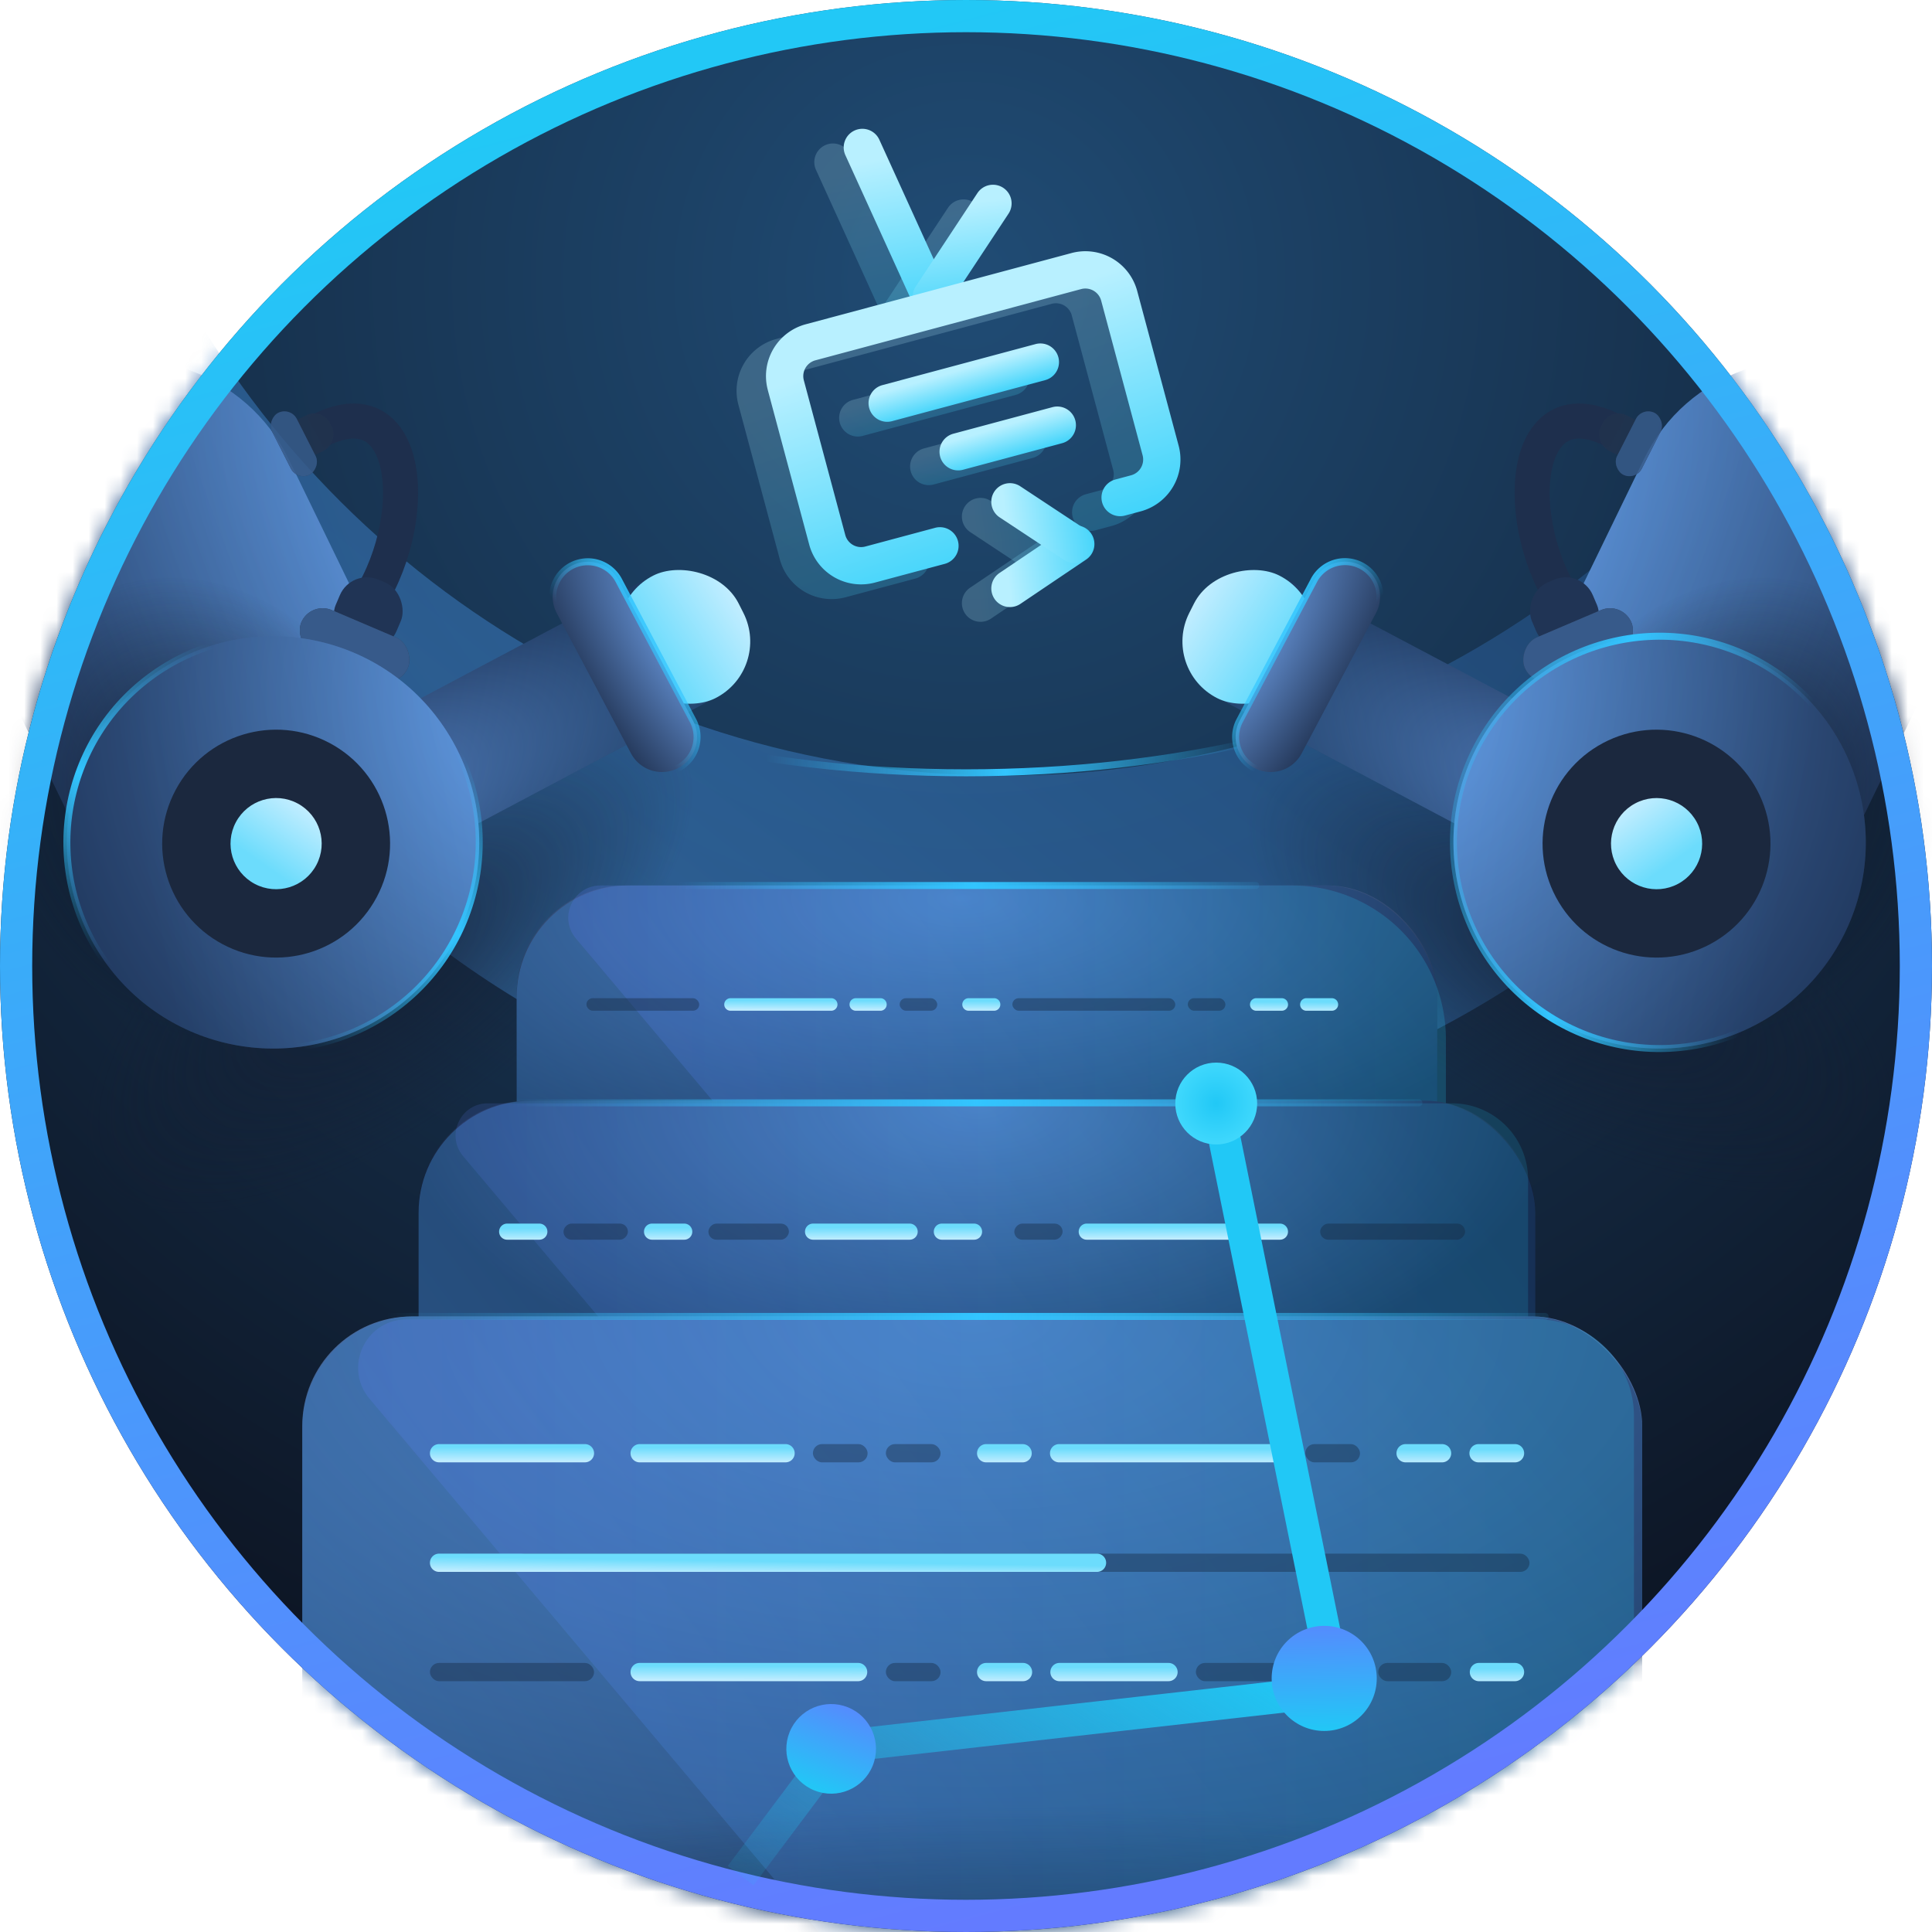 <svg width="120" height="120" fill="none" xmlns="http://www.w3.org/2000/svg"><circle cx="60" cy="60" r="60" fill="url(#89s6mex1ua)"/><mask id="a" style="mask-type:alpha" maskUnits="userSpaceOnUse" x="0" y="0" width="120" height="120"><circle cx="60" cy="60" r="60" fill="url(#kdodv9uxcb)"/></mask><g mask="url(#a)"><path opacity=".5" fill-rule="evenodd" clip-rule="evenodd" d="M120.679 12.16c0-2.392-3.355-2.627-4.254-.41-8.663 21.363-29.615 36.43-54.086 36.43-24.47 0-45.422-15.066-54.085-36.429C7.355 9.533 4 9.768 4 12.16 4 44.38 30.12 70.5 62.34 70.5s58.339-26.12 58.339-58.34z" fill="url(#axmlgdfkkd)"/><ellipse opacity=".8" cx="24.082" cy="59.717" rx="22.671" ry="10" transform="rotate(-37.417 24.082 59.717)" fill="url(#tedlvyk9le)"/><ellipse opacity=".8" cx="97.633" cy="59.995" rx="22.671" ry="10" transform="rotate(30 97.633 59.995)" fill="url(#x00f1jgjaf)"/><g filter="url(#2m7ocgvnlg)"><path d="M107 22c0 14.36-21.043 26-47 26S13 36.36 13 22" stroke="url(#nnbo9mmzch)" stroke-width=".434" stroke-linecap="round"/></g><path d="M43.754 43.7a4.268 4.268 0 00-3.995-7.544L22.286 45.41a4.268 4.268 0 103.995 7.543l17.473-9.255z" fill="url(#av4qx7b3ai)"/><path opacity=".3" d="M43.754 43.7a4.268 4.268 0 00-3.995-7.544L22.286 45.41a4.268 4.268 0 103.995 7.543l17.473-9.255z" fill="url(#hy85j0zufj)"/><g filter="url(#dce7ho7nhk)"><rect width="8.536" height="7.889" rx="3.944" transform="scale(1 -1) rotate(-63.21 -11.961 -48.878)" fill="url(#v371bywevl)"/></g><path d="M42.137 47.699a2.178 2.178 0 01-2.944-.905l-4.586-8.66a2.178 2.178 0 113.848-2.039l4.587 8.66a2.178 2.178 0 01-.905 2.944z" fill="url(#q7reez5kzm)"/><g filter="url(#sejstrgbyn)"><path d="M42.137 47.699a2.178 2.178 0 01-2.944-.905l-4.586-8.66a2.178 2.178 0 113.848-2.039l4.587 8.66a2.178 2.178 0 01-.905 2.944z" stroke="url(#1bnxrozk5o)" stroke-width=".434" stroke-linecap="round"/></g><path d="M-3.732-2.666A4.268 4.268 0 00-11.474.93L7.859 42.564a4.268 4.268 0 007.742-3.595L-3.732-2.666z" fill="url(#ldopxwzfpp)"/><path d="M6.451 55.125C9.1 60.577 15.667 62.85 21.12 60.2c5.452-2.648 7.725-9.215 5.077-14.667l-8.259-17.002c-2.648-5.452-9.215-7.725-14.667-5.077-5.453 2.648-7.726 9.215-5.077 14.668L6.45 55.124z" fill="url(#ez8x13iikq)"/><path opacity=".3" d="M6.451 55.125C9.1 60.577 15.667 62.85 21.12 60.2c5.452-2.648 7.725-9.215 5.077-14.667l-8.259-17.002c-2.648-5.452-9.215-7.725-14.667-5.077-5.453 2.648-7.726 9.215-5.077 14.668L6.45 55.124z" fill="url(#evkez3jvyr)"/><ellipse opacity=".814" cx="12.309" cy="50.218" rx="12.521" ry="14.771" transform="rotate(153.092 12.31 50.218)" fill="url(#6gk8s27dhs)"/><path d="M19.602 26.876c6.056-3.344 6.684 5.67 2.987 10.917" stroke="#1E2F4D" stroke-width="2.178"/><g opacity=".85"><rect x="19.997" y="25.297" width="2.46" height="2.583" rx="1.095" transform="rotate(63.081 19.997 25.297)" fill="#21324E"/><rect x="18.044" y="25.255" width="4.305" height="1.722" rx=".861" transform="rotate(63.081 18.044 25.255)" fill="url(#96vvvajhrt)"/><rect x="18.044" y="25.255" width="4.305" height="1.722" rx=".861" transform="rotate(63.081 18.044 25.255)" fill="#375A8A"/></g><rect x="23.916" y="40.87" width="4.112" height="4.317" rx="1.829" transform="rotate(-156.904 23.916 40.87)" fill="#203455"/><rect x="24.771" y="42.798" width="7.196" height="2.878" rx="1.438" transform="rotate(-156.904 24.771 42.798)" fill="url(#barc7wdo2u)"/><rect x="24.771" y="42.798" width="7.196" height="2.878" rx="1.438" transform="rotate(-156.904 24.771 42.798)" fill="#375A8A"/><path d="M27.945 45.744c-3.632-6.067-11.495-8.04-17.563-4.408-6.067 3.632-8.041 11.495-4.409 17.563 3.632 6.067 11.496 8.041 17.563 4.409 6.068-3.633 8.042-11.496 4.41-17.564z" fill="url(#r95gqns3dv)"/><path opacity=".3" d="M27.945 45.744c-3.632-6.067-11.495-8.04-17.563-4.408-6.067 3.632-8.041 11.495-4.409 17.563 3.632 6.067 11.496 8.041 17.563 4.409 6.068-3.633 8.042-11.496 4.41-17.564z" fill="url(#exh2frfaaw)"/><g filter="url(#j5gynba68x)"><path d="M27.945 45.744c-3.632-6.067-11.495-8.04-17.563-4.408-6.067 3.632-8.041 11.495-4.409 17.563 3.632 6.067 11.496 8.041 17.563 4.409 6.068-3.633 8.042-11.496 4.41-17.564z" stroke="url(#42gywf45uy)" stroke-width=".434" stroke-linecap="round"/></g><circle cx="17.151" cy="52.399" transform="rotate(-151.908 17.151 52.399)" fill="#1B283E" r="7.077"/><g filter="url(#m91e3xvlsz)"><circle cx="17.149" cy="52.401" transform="rotate(-151.908 17.149 52.4)" fill="url(#pc84o3dvtA)" r="2.831"/></g><path d="M76.287 43.7a4.268 4.268 0 113.996-7.544l17.473 9.255a4.268 4.268 0 01-3.995 7.543l-17.474-9.255z" fill="url(#lx57nk1hnB)"/><path opacity=".3" d="M76.287 43.7a4.268 4.268 0 113.996-7.544l17.473 9.255a4.268 4.268 0 01-3.995 7.543l-17.474-9.255z" fill="url(#h7ks4cbg0C)"/><g filter="url(#77v60n5ukD)"><rect x="82.981" y="37.525" width="8.536" height="7.889" rx="3.944" transform="rotate(116.79 82.98 37.525)" fill="url(#2xioihabjE)"/></g><path d="M77.905 47.699a2.178 2.178 0 002.944-.905l4.586-8.66a2.178 2.178 0 10-3.848-2.038L77 44.755a2.178 2.178 0 00.905 2.943z" fill="url(#76daojp66F)"/><g filter="url(#gwlo32zekG)"><path d="M77.905 47.699a2.178 2.178 0 002.944-.905l4.586-8.66a2.178 2.178 0 10-3.848-2.038L77 44.755a2.178 2.178 0 00.905 2.943z" stroke="url(#5d4pl8r5pH)" stroke-width=".434" stroke-linecap="round"/></g><path d="M123.774-2.666A4.269 4.269 0 01131.516.93l-19.333 41.634a4.269 4.269 0 01-7.742-3.595l19.333-41.635z" fill="url(#yunhaka1yI)"/><path d="M113.59 55.125c-2.648 5.452-9.215 7.725-14.667 5.076-5.452-2.648-7.725-9.215-5.077-14.667l8.259-17.002c2.648-5.452 9.215-7.725 14.667-5.077 5.453 2.649 7.726 9.215 5.077 14.668l-8.259 17.002z" fill="url(#4qzapq91eJ)"/><path opacity=".3" d="M113.59 55.125c-2.648 5.452-9.215 7.725-14.667 5.076-5.452-2.648-7.725-9.215-5.077-14.667l8.259-17.002c2.648-5.452 9.215-7.725 14.667-5.077 5.453 2.649 7.726 9.215 5.077 14.668l-8.259 17.002z" fill="url(#zc9f4wus1K)"/><ellipse opacity=".814" cx="12.521" cy="14.771" rx="12.521" ry="14.771" transform="scale(1 -1) rotate(-26.908 -75.703 -216.72)" fill="url(#myrdled9jL)"/><path d="M100.44 26.876c-6.056-3.344-6.684 5.67-2.987 10.917" stroke="#1E2F4D" stroke-width="2.178"/><g opacity=".85"><rect width="2.46" height="2.583" rx="1.095" transform="scale(-1 1) rotate(63.082 -70.63 -68.85)" fill="#21324E"/><rect width="4.305" height="1.722" rx=".861" transform="scale(-1 1) rotate(63.082 -71.573 -70.463)" fill="url(#e830kpfaxM)"/><rect width="4.305" height="1.722" rx=".861" transform="scale(-1 1) rotate(63.082 -71.573 -70.463)" fill="#375A8A"/></g><rect width="4.112" height="4.317" rx="1.829" transform="matrix(.92 -.392 -.392 -.92 96.126 40.87)" fill="#203455"/><rect width="7.196" height="2.878" rx="1.438" transform="matrix(.92 -.392 -.392 -.92 95.27 42.798)" fill="url(#wn5uek0qN)"/><rect width="7.196" height="2.878" rx="1.438" transform="matrix(.92 -.392 -.392 -.92 95.27 42.798)" fill="#375A8A"/><path d="M92.097 45.745c3.632-6.068 11.495-8.042 17.563-4.41 6.067 3.633 8.041 11.496 4.409 17.564-3.633 6.067-11.496 8.041-17.563 4.409-6.068-3.633-8.042-11.496-4.41-17.563z" fill="url(#dhnfurtwiO)"/><path opacity=".3" d="M92.097 45.745c3.632-6.068 11.495-8.042 17.563-4.41 6.067 3.633 8.041 11.496 4.409 17.564-3.633 6.067-11.496 8.041-17.563 4.409-6.068-3.633-8.042-11.496-4.41-17.563z" fill="url(#a8djny9mbP)"/><g filter="url(#8fmw2gc67Q)"><path d="M92.097 45.744c3.632-6.067 11.495-8.04 17.563-4.408 6.067 3.632 8.041 11.495 4.409 17.563-3.633 6.067-11.496 8.041-17.563 4.409-6.068-3.633-8.042-11.496-4.41-17.564z" stroke="url(#8nz8ou2w6R)" stroke-width=".434" stroke-linecap="round"/></g><circle cx="7.077" cy="7.077" transform="scale(1 -1) rotate(28.092 173.85 168.826)" fill="#1B283E" r="7.077"/><g filter="url(#c8zza98tvS)"><circle cx="2.831" cy="2.831" transform="scale(1 -1) rotate(28.092 163.245 175.195)" fill="url(#13k0i768cT)" r="2.831"/></g><rect x="32.091" y="55" width="57.175" height="57.175" rx="6.796" fill="url(#yadi1qu0tU)"/><rect opacity=".5" x="32.091" y="55" width="57.175" height="57.175" rx="6.937" fill="url(#gq13i9hrzV)"/><path opacity=".2" d="M35.77 58.289C34.675 56.988 35.6 55 37.3 55h42.973a9.533 9.533 0 019.534 9.533v43.383a3.89 3.89 0 01-3.891 3.891h-5.058L35.77 58.289z" fill="url(#xk653ncqfW)"/><rect opacity=".4" x="55.879" y="62" width="2.335" height=".778" rx=".389" fill="#15263D"/><rect opacity=".4" x="73.777" y="62" width="2.335" height=".778" rx=".389" fill="#15263D"/><rect opacity=".4" x="36.425" y="62" width="7.004" height=".778" rx=".389" fill="#15263D"/><path fill-rule="evenodd" clip-rule="evenodd" d="M44.984 62.39a.39.39 0 01.39-.39h6.225a.39.39 0 110 .778h-6.225a.39.39 0 01-.39-.389zm14.786 0a.39.39 0 01.389-.39h1.556a.39.39 0 110 .778H60.16a.39.39 0 01-.39-.389zm23.345 0a.39.39 0 00-.39-.39H81.17a.39.39 0 100 .778h1.556a.39.39 0 00.389-.389zm-30.349 0a.39.39 0 01.39-.39h1.556a.39.39 0 010 .778h-1.557a.39.39 0 01-.389-.389zm27.236 0a.39.39 0 00-.389-.39h-1.556a.39.39 0 100 .778h1.556a.39.39 0 00.39-.389z" fill="url(#qag6vnzn4X)"/><rect opacity=".4" x="62.882" y="62" width="10.116" height=".778" rx=".389" fill="#15263D"/><path fill="#6C9CE1" fill-opacity=".3" d="M56.993 69.785h2.335v.778h-2.335zm13.229 0h3.891v.778h-3.891zm-32.683 0h7.004v.778h-7.004zm40.465 0h3.113v.778h-3.113z"/><path fill="#AECFFF" d="M74.891 69.785h2.335v.778h-2.335zm-14.007 0h2.335v.778h-2.335zm21.01 0h2.335v.778h-2.335zm-35.795 0h10.116v.778H46.099zm17.897 0h5.447v.778h-5.447z"/><rect x="26" y="68.375" width="69.358" height="69.358" rx="6.796" fill="url(#qgk2ynddyY)"/><rect opacity=".5" x="26" y="68.375" width="69.358" height="69.358" rx="6.937" fill="url(#gk8n13zx1Z)"/><path opacity=".15" d="M28.77 71.818c-1.095-1.3-.17-3.288 1.53-3.288h59.89a4.72 4.72 0 014.72 4.72v59.471a4.72 4.72 0 01-4.72 4.719h-6.135L28.77 71.818z" fill="url(#ne8azzr7daa)"/><path fill="#6C9CE1" fill-opacity=".3" d="M42.992 84.535h8.496v.944h-8.496zm13.215 0h2.832v.944h-2.832zm21.712 0h2.832v.944h-2.832z"/><g filter="url(#dv0cye6xcab)" fill="#AECFFF"><path d="M32.608 84.535h8.496v.944h-8.496zm28.32 0h2.832v.944h-2.832zm25.487 0h2.832v.944h-2.832zm-33.983 0h2.832v.944h-2.832zm30.207 0h2.832v.944h-2.832zm-17.936 0h12.272v.944H64.703z"/></g><path fill="#6C9CE1" fill-opacity=".3" d="M56.207 88.311h2.832v.944h-2.832zm16.048 0h4.72v.944h-4.72zm-39.647 0h8.496v.944h-8.496zm49.087 0h3.776v.944h-3.776z"/><path fill="#AECFFF" d="M77.919 88.311h2.832v.944h-2.832zm-16.991 0h2.832v.944h-2.832zm25.487 0h2.832v.944h-2.832zm-43.423 0h12.272v.944H42.992zm21.711 0h6.608v.944h-6.608z"/><rect opacity=".4" width="3" height="1" rx=".5" transform="matrix(-1 0 0 1 66 76)" fill="#15263D"/><rect opacity=".4" width="5" height="1" rx=".5" transform="matrix(-1 0 0 1 49 76)" fill="#15263D"/><rect opacity=".4" width="9" height="1" rx=".5" transform="matrix(-1 0 0 1 91 76)" fill="#15263D"/><rect opacity=".4" width="4" height="1" rx=".5" transform="matrix(-1 0 0 1 39 76)" fill="#15263D"/><g filter="url(#p5quuhoy0ac)"><path fill-rule="evenodd" clip-rule="evenodd" d="M80 76.5a.5.5 0 00-.5-.5h-12a.5.5 0 000 1h12a.5.5 0 00.5-.5zm-19 0a.5.5 0 00-.5-.5h-2a.5.5 0 000 1h2a.5.5 0 00.5-.5zm-18 0a.5.5 0 00-.5-.5h-2a.5.5 0 100 1h2a.5.5 0 00.5-.5zm-12 0a.5.5 0 01.5-.5h2a.5.5 0 010 1h-2a.5.5 0 01-.5-.5zm19 0a.5.5 0 01.5-.5h6a.5.5 0 110 1h-6a.5.5 0 01-.5-.5z" fill="url(#s0qkx3vfrad)"/></g><rect x="18.775" y="81.767" width="83.225" height="83.225" rx="6.796" fill="url(#bsk2f1bbxae)"/><rect opacity=".5" x="18.775" y="81.767" width="83.225" height="83.225" rx="6.937" fill="url(#uwyz4gregaf)"/><ellipse opacity=".6" cx="63" cy="122.067" rx="52" ry="9.967" fill="url(#ej019sxzqag)"/><path opacity=".2" d="M22.956 86.885c-1.644-1.951-.257-4.933 2.294-4.933h70.238a6 6 0 016 6v76.688H88.462L22.956 86.885z" fill="url(#98n717ajaah)"/><g filter="url(#mtyqsk8baai)"><path d="M24 81.767h71.97" stroke="url(#0qrp3y7v5aj)" stroke-width=".434" stroke-linecap="round"/></g><g filter="url(#1ef31a1bpak)"><path d="M31.8 68.5h56.333" stroke="url(#utaouxowdal)" stroke-width=".434" stroke-linecap="round"/></g><g filter="url(#km6jinwweam)"><path d="M42 55h36" stroke="url(#jfds26dunan)" stroke-width=".434" stroke-linecap="round"/></g><rect opacity=".4" x="55.022" y="89.696" width="3.398" height="1.133" rx=".566" fill="#15263D"/><rect opacity=".4" x="81.075" y="89.696" width="3.398" height="1.133" rx=".566" fill="#15263D"/><rect opacity=".4" x="50.491" y="89.696" width="3.398" height="1.133" rx=".566" fill="#15263D"/><path fill-rule="evenodd" clip-rule="evenodd" d="M27.27 89.696a.566.566 0 100 1.132h9.063a.566.566 0 000-1.132H27.27zm22.089.566a.566.566 0 00-.567-.566h-9.061a.566.566 0 000 1.133h9.061a.566.566 0 00.567-.567zm11.327 0c0-.313.253-.566.566-.566h2.265a.566.566 0 110 1.133h-2.265a.566.566 0 01-.566-.567zm33.981 0a.566.566 0 00-.566-.566h-2.266a.566.566 0 000 1.133h2.266a.566.566 0 00.566-.567zm-7.929 0c0-.313.254-.566.567-.566h2.265a.566.566 0 010 1.133h-2.265a.566.566 0 01-.567-.567zm-6.796 0a.566.566 0 00-.567-.566H65.783a.566.566 0 000 1.133h13.592a.566.566 0 00.567-.567z" fill="url(#f6be20yzpao)"/><rect opacity=".4" x="32" y="96.5" width="63" height="1.133" rx=".566" fill="#15263D"/><g filter="url(#ad8hatmqiap)"><path d="M26.704 97.066c0-.312.254-.566.567-.566h40.867a.566.566 0 010 1.133H27.271a.566.566 0 01-.567-.567z" fill="url(#nj4rzch6baq)"/></g><rect opacity=".4" x="55.022" y="103.288" width="3.398" height="1.133" rx=".566" fill="#15263D"/><rect opacity=".4" x="74.278" y="103.288" width="5.664" height="1.133" rx=".566" fill="#15263D"/><rect opacity=".4" x="26.704" y="103.288" width="10.194" height="1.133" rx=".566" fill="#15263D"/><rect opacity=".4" x="85.606" y="103.288" width="4.531" height="1.133" rx=".566" fill="#15263D"/><g filter="url(#yz7imztn3ar)"><path fill-rule="evenodd" clip-rule="evenodd" d="M94.667 103.855a.567.567 0 00-.566-.567h-2.266a.567.567 0 000 1.133h2.266a.567.567 0 00.566-.566zm-13.593 0c0-.313.254-.567.567-.567h2.265a.567.567 0 010 1.133H81.64a.567.567 0 01-.567-.566zm-20.389 0c0-.313.254-.567.567-.567h2.265a.567.567 0 110 1.133h-2.265a.567.567 0 01-.567-.566zm-21.521 0c0-.313.253-.567.566-.567h13.593a.567.567 0 010 1.133H39.73a.567.567 0 01-.566-.566zm33.981 0a.567.567 0 00-.566-.567h-6.796a.567.567 0 000 1.133h6.796a.567.567 0 00.566-.566z" fill="url(#axrdzh8dwas)"/></g><g opacity=".2" filter="url(#4va6j8rg6at)"><path fill-rule="evenodd" clip-rule="evenodd" d="M51.256 9.016a1.159 1.159 0 011.535.574l4.268 9.375a1.159 1.159 0 11-2.11.96l-4.267-9.375a1.159 1.159 0 01.574-1.534z" fill="url(#k6qp9vyvlau)"/></g><g opacity=".2" filter="url(#p985v6vo2av)"><path fill-rule="evenodd" clip-rule="evenodd" d="M60.486 12.578c.534.353.681 1.071.329 1.605l-3.844 5.821a1.159 1.159 0 11-1.934-1.277l3.844-5.82a1.159 1.159 0 011.605-.33z" fill="url(#2tvhy0gstaw)"/></g><g opacity=".2" filter="url(#skv75vtooax)"><path fill-rule="evenodd" clip-rule="evenodd" d="M52.16 26.255a1.159 1.159 0 01.82-1.419l9.513-2.549a1.159 1.159 0 01.6 2.239l-9.514 2.549a1.159 1.159 0 01-1.419-.82z" fill="url(#xnnry46g3ay)"/></g><g opacity=".2" filter="url(#72553sfenaz)"><path fill-rule="evenodd" clip-rule="evenodd" d="M56.568 29.273a1.159 1.159 0 01.819-1.419l6.156-1.65a1.159 1.159 0 01.6 2.239l-6.156 1.65a1.159 1.159 0 01-1.42-.82z" fill="url(#4p2lxnnw1aA)"/></g><g opacity=".2" filter="url(#fr5j3oe3daB)"><path fill-rule="evenodd" clip-rule="evenodd" d="M45.863 25.137a3.333 3.333 0 012.357-4.083l16.505-4.422a3.334 3.334 0 014.083 2.357l2.573 9.603a3.334 3.334 0 01-2.358 4.083l-.977.262a1.159 1.159 0 01-.6-2.239l.978-.262c.542-.145.863-.702.718-1.244l-2.573-9.603a1.016 1.016 0 00-1.244-.718L48.82 23.293a1.016 1.016 0 00-.719 1.244l2.573 9.603c.145.542.703.864 1.245.718l4.335-1.161a1.159 1.159 0 01.6 2.239l-4.335 1.161a3.334 3.334 0 01-4.083-2.357l-2.573-9.603z" fill="url(#fbn8syc38aC)"/></g><g opacity=".2" filter="url(#1od01scygaD)"><path fill-rule="evenodd" clip-rule="evenodd" d="M59.943 38.111a1.159 1.159 0 01.313-1.609l4.055-2.735a1.159 1.159 0 011.296 1.922l-4.056 2.735c-.53.358-1.25.218-1.608-.313z" fill="url(#5g3langynaE)"/></g><g opacity=".2" filter="url(#svltea2u5aF)"><path fill-rule="evenodd" clip-rule="evenodd" d="M59.937 31.445a1.159 1.159 0 011.605-.328l4.002 2.643a1.159 1.159 0 11-1.277 1.934l-4.002-2.643a1.159 1.159 0 01-.328-1.606z" fill="url(#ky2tygw8oaG)"/></g><g filter="url(#4sewpw3wyaH)"><path fill-rule="evenodd" clip-rule="evenodd" d="M53.083 8.104a1.159 1.159 0 011.535.575l4.267 9.375a1.159 1.159 0 01-2.11.96l-4.267-9.375a1.159 1.159 0 01.575-1.535z" fill="url(#u722noziaaI)"/></g><g filter="url(#38uhkqtw8aJ)"><path fill-rule="evenodd" clip-rule="evenodd" d="M62.313 11.667c.534.352.68 1.071.328 1.605l-3.843 5.821a1.159 1.159 0 01-1.934-1.277l3.843-5.82a1.159 1.159 0 011.606-.33z" fill="url(#nrhqdokshaK)"/></g><g filter="url(#jd1lqd0ibaL)"><path fill-rule="evenodd" clip-rule="evenodd" d="M53.986 25.34a1.159 1.159 0 01.82-1.419l9.513-2.549a1.159 1.159 0 01.6 2.239l-9.513 2.549a1.159 1.159 0 01-1.42-.82z" fill="url(#vx1w5ls2taM)"/></g><g filter="url(#z43fh8igkaN)"><path fill-rule="evenodd" clip-rule="evenodd" d="M58.394 28.358a1.159 1.159 0 01.82-1.419l6.155-1.65a1.159 1.159 0 11.6 2.24l-6.156 1.649a1.159 1.159 0 01-1.42-.82z" fill="url(#imc7z892eaO)"/></g><g filter="url(#sa14trjbfaP)"><path fill-rule="evenodd" clip-rule="evenodd" d="M47.69 24.223a3.333 3.333 0 012.356-4.082l16.505-4.423a3.333 3.333 0 014.083 2.357l2.573 9.603a3.334 3.334 0 01-2.357 4.083l-.977.262a1.159 1.159 0 01-.6-2.239l.977-.262c.542-.145.864-.702.719-1.244l-2.573-9.603a1.016 1.016 0 00-1.245-.719L50.646 22.38a1.016 1.016 0 00-.718 1.244l2.573 9.603c.145.542.702.864 1.245.719l4.334-1.162a1.159 1.159 0 11.6 2.239l-4.335 1.161a3.334 3.334 0 01-4.083-2.357l-2.573-9.603z" fill="url(#urr5r5zobaQ)"/></g><g filter="url(#l145lo8y1aR)"><path fill-rule="evenodd" clip-rule="evenodd" d="M61.77 37.196a1.159 1.159 0 01.312-1.608l4.056-2.735a1.159 1.159 0 111.295 1.921l-4.055 2.735a1.16 1.16 0 01-1.609-.313z" fill="url(#zv8jz5i4zaS)"/></g><g filter="url(#afant19lwaT)"><path fill-rule="evenodd" clip-rule="evenodd" d="M61.763 30.53a1.159 1.159 0 011.605-.328l4.003 2.643a1.159 1.159 0 01-1.277 1.934l-4.002-2.643a1.159 1.159 0 01-.329-1.606z" fill="url(#657191zq3aU)"/></g></g><circle cx="60" cy="60" r="59" stroke="url(#ouwtvqqnraV)" stroke-width="2"/><path d="M46 116.5l6-8 31-3.5-7.5-37" stroke="url(#hi1mqhchbaW)" stroke-width="2" stroke-linejoin="round"/><circle cx="82.249" cy="104.249" r="3.264" transform="rotate(180 82.249 104.249)" fill="url(#rnc74dcu1aX)"/><g filter="url(#9ci7oc45aaY)"><circle cx="75.542" cy="68.542" r="2.542" transform="rotate(180 75.542 68.542)" fill="url(#atykdi6b6aZ)"/></g><circle cx="51.625" cy="108.625" r="2.784" transform="rotate(-158 51.625 108.625)" fill="url(#x4eljv8l8ba)"/><defs><linearGradient id="axmlgdfkkd" x1="7.579" y1="66.114" x2="77.465" y2="-22.124" gradientUnits="userSpaceOnUse"><stop stop-color="#4EA0F2"/><stop offset="1" stop-color="#194072"/></linearGradient><linearGradient id="nnbo9mmzch" x1="48.473" y1="23.308" x2="78.466" y2="24.414" gradientUnits="userSpaceOnUse"><stop stop-color="#32C5FF" stop-opacity="0"/><stop offset=".496" stop-color="#32C5FF"/><stop offset="1" stop-color="#32C5FF" stop-opacity="0"/></linearGradient><linearGradient id="hy85j0zufj" x1="46.213" y1="35.953" x2="29.198" y2="32.108" gradientUnits="userSpaceOnUse"><stop stop-color="#4EA0F2"/><stop offset="1" stop-color="#194072"/></linearGradient><linearGradient id="v371bywevl" x1="3.354" y1="7.825" x2="4.042" y2="1.768" gradientUnits="userSpaceOnUse"><stop stop-color="#C1EDFF"/><stop offset="1" stop-color="#6CDCFC"/></linearGradient><linearGradient id="1bnxrozk5o" x1="34.068" y1="36.845" x2="41.508" y2="31.43" gradientUnits="userSpaceOnUse"><stop stop-color="#32C5FF" stop-opacity="0"/><stop offset=".496" stop-color="#32C5FF"/><stop offset="1" stop-color="#32C5FF" stop-opacity="0"/></linearGradient><linearGradient id="ldopxwzfpp" x1="4.715" y1="9.964" x2="-5.327" y2="16.413" gradientUnits="userSpaceOnUse"><stop stop-color="#375A8A"/><stop offset="1" stop-color="#142239"/></linearGradient><linearGradient id="evkez3jvyr" x1="25.089" y1="35.678" x2="3.857" y2="43.461" gradientUnits="userSpaceOnUse"><stop stop-color="#4EA0F2"/><stop offset="1" stop-color="#194072"/></linearGradient><linearGradient id="96vvvajhrt" x1="-1.902" y1="14.253" x2="-1.557" y2="31.964" gradientUnits="userSpaceOnUse"><stop stop-color="#5B79A2"/><stop offset="1" stop-color="#182439"/></linearGradient><linearGradient id="barc7wdo2u" x1="65.303" y1="65.503" x2="65.879" y2="35.901" gradientUnits="userSpaceOnUse"><stop stop-color="#5B79A2"/><stop offset="1" stop-color="#182439"/></linearGradient><linearGradient id="exh2frfaaw" x1="29.526" y1="45.266" x2="8.149" y2="49.623" gradientUnits="userSpaceOnUse"><stop stop-color="#4EA0F2"/><stop offset="1" stop-color="#194072"/></linearGradient><linearGradient id="42gywf45uy" x1="-4.311" y1="55.247" x2="3.817" y2="36.163" gradientUnits="userSpaceOnUse"><stop stop-color="#32C5FF" stop-opacity="0"/><stop offset=".496" stop-color="#32C5FF"/><stop offset="1" stop-color="#32C5FF" stop-opacity="0"/></linearGradient><linearGradient id="pc84o3dvtA" x1="16.542" y1="55.186" x2="17.076" y2="50.848" gradientUnits="userSpaceOnUse"><stop stop-color="#C1EDFF"/><stop offset="1" stop-color="#6CDCFC"/></linearGradient><linearGradient id="h7ks4cbg0C" x1="73.829" y1="35.953" x2="90.844" y2="32.108" gradientUnits="userSpaceOnUse"><stop stop-color="#4EA0F2"/><stop offset="1" stop-color="#194072"/></linearGradient><linearGradient id="2xioihabjE" x1="86.334" y1="45.35" x2="87.023" y2="39.293" gradientUnits="userSpaceOnUse"><stop stop-color="#C1EDFF"/><stop offset="1" stop-color="#6CDCFC"/></linearGradient><linearGradient id="5d4pl8r5pH" x1="85.974" y1="36.845" x2="78.534" y2="31.43" gradientUnits="userSpaceOnUse"><stop stop-color="#32C5FF" stop-opacity="0"/><stop offset=".496" stop-color="#32C5FF"/><stop offset="1" stop-color="#32C5FF" stop-opacity="0"/></linearGradient><linearGradient id="yunhaka1yI" x1="115.327" y1="9.964" x2="125.369" y2="16.413" gradientUnits="userSpaceOnUse"><stop stop-color="#375A8A"/><stop offset="1" stop-color="#142239"/></linearGradient><linearGradient id="zc9f4wus1K" x1="94.953" y1="35.678" x2="116.184" y2="43.461" gradientUnits="userSpaceOnUse"><stop stop-color="#4EA0F2"/><stop offset="1" stop-color="#194072"/></linearGradient><linearGradient id="e830kpfaxM" x1="-19.946" y1="-11.002" x2="-19.601" y2="6.709" gradientUnits="userSpaceOnUse"><stop stop-color="#5B79A2"/><stop offset="1" stop-color="#182439"/></linearGradient><linearGradient id="wn5uek0qN" x1="40.531" y1="22.705" x2="41.108" y2="-6.896" gradientUnits="userSpaceOnUse"><stop stop-color="#5B79A2"/><stop offset="1" stop-color="#182439"/></linearGradient><linearGradient id="a8djny9mbP" x1="90.516" y1="45.266" x2="111.893" y2="49.623" gradientUnits="userSpaceOnUse"><stop stop-color="#4EA0F2"/><stop offset="1" stop-color="#194072"/></linearGradient><linearGradient id="8nz8ou2w6R" x1="111.529" y1="48.467" x2="88.318" y2="43.323" gradientUnits="userSpaceOnUse"><stop stop-color="#32C5FF" stop-opacity="0"/><stop offset=".496" stop-color="#32C5FF"/><stop offset="1" stop-color="#32C5FF" stop-opacity="0"/></linearGradient><linearGradient id="13k0i768cT" x1="2.224" y1="5.616" x2="2.758" y2="1.278" gradientUnits="userSpaceOnUse"><stop stop-color="#C1EDFF"/><stop offset="1" stop-color="#6CDCFC"/></linearGradient><linearGradient id="gq13i9hrzV" x1="33.845" y1="108.567" x2="90.589" y2="65.892" gradientUnits="userSpaceOnUse"><stop stop-color="#4EA0F2"/><stop offset="1" stop-color="#194072"/></linearGradient><linearGradient id="xk653ncqfW" x1="87.113" y1="55" x2="33.69" y2="55" gradientUnits="userSpaceOnUse"><stop stop-color="#21C8F6"/><stop offset="1" stop-color="#637BFF"/></linearGradient><linearGradient id="qag6vnzn4X" x1="59.965" y1="62.772" x2="59.967" y2="62.167" gradientUnits="userSpaceOnUse"><stop stop-color="#C1EDFF"/><stop offset="1" stop-color="#6CDCFC"/></linearGradient><linearGradient id="gk8n13zx1Z" x1="28.128" y1="133.357" x2="96.963" y2="81.588" gradientUnits="userSpaceOnUse"><stop stop-color="#4EA0F2"/><stop offset="1" stop-color="#194072"/></linearGradient><linearGradient id="ne8azzr7daa" x1="91.643" y1="68.53" x2="26.837" y2="68.53" gradientUnits="userSpaceOnUse"><stop stop-color="#21C8F6"/><stop offset="1" stop-color="#637BFF"/></linearGradient><linearGradient id="s0qkx3vfrad" x1="60.749" y1="76.992" x2="60.747" y2="76.214" gradientUnits="userSpaceOnUse"><stop stop-color="#C1EDFF"/><stop offset="1" stop-color="#6CDCFC"/></linearGradient><linearGradient id="uwyz4gregaf" x1="21.328" y1="159.74" x2="103.925" y2="97.621" gradientUnits="userSpaceOnUse"><stop stop-color="#4EA0F2"/><stop offset="1" stop-color="#194072"/></linearGradient><linearGradient id="98n717ajaah" x1="97.567" y1="81.952" x2="19.804" y2="81.952" gradientUnits="userSpaceOnUse"><stop stop-color="#21C8F6"/><stop offset="1" stop-color="#637BFF"/></linearGradient><linearGradient id="0qrp3y7v5aj" x1="24" y1="81.767" x2="99.968" y2="81.767" gradientUnits="userSpaceOnUse"><stop stop-color="#32C5FF" stop-opacity="0"/><stop offset=".486" stop-color="#32C5FF"/><stop offset="1" stop-color="#32C5FF" stop-opacity="0"/></linearGradient><linearGradient id="utaouxowdal" x1="31.8" y1="68.5" x2="91.263" y2="68.5" gradientUnits="userSpaceOnUse"><stop stop-color="#32C5FF" stop-opacity="0"/><stop offset=".486" stop-color="#32C5FF"/><stop offset="1" stop-color="#32C5FF" stop-opacity="0"/></linearGradient><linearGradient id="jfds26dunan" x1="42" y1="55" x2="80" y2="55" gradientUnits="userSpaceOnUse"><stop stop-color="#32C5FF" stop-opacity="0"/><stop offset=".486" stop-color="#32C5FF"/><stop offset="1" stop-color="#32C5FF" stop-opacity="0"/></linearGradient><linearGradient id="f6be20yzpao" x1="53.406" y1="90.819" x2="53.408" y2="89.938" gradientUnits="userSpaceOnUse"><stop stop-color="#C1EDFF"/><stop offset="1" stop-color="#6CDCFC"/></linearGradient><linearGradient id="nj4rzch6baq" x1="30.71" y1="97.624" x2="30.722" y2="96.743" gradientUnits="userSpaceOnUse"><stop stop-color="#C1EDFF"/><stop offset="1" stop-color="#6CDCFC"/></linearGradient><linearGradient id="axrdzh8dwas" x1="60.97" y1="104.412" x2="60.973" y2="103.531" gradientUnits="userSpaceOnUse"><stop stop-color="#C1EDFF"/><stop offset="1" stop-color="#6CDCFC"/></linearGradient><linearGradient id="k6qp9vyvlau" x1="53.321" y1="10.72" x2="55.468" y2="22.318" gradientUnits="userSpaceOnUse"><stop stop-color="#B8F0FF"/><stop offset="1" stop-color="#30D0FA"/><stop offset="1" stop-color="#B7B9E2"/></linearGradient><linearGradient id="2tvhy0gstaw" x1="57.412" y1="13.645" x2="58.541" y2="21.839" gradientUnits="userSpaceOnUse"><stop stop-color="#B8F0FF"/><stop offset="1" stop-color="#30D0FA"/><stop offset="1" stop-color="#B7B9E2"/></linearGradient><linearGradient id="xnnry46g3ay" x1="56.85" y1="24.17" x2="57.51" y2="26.454" gradientUnits="userSpaceOnUse"><stop stop-color="#B8F0FF"/><stop offset="1" stop-color="#30D0FA"/><stop offset="1" stop-color="#B7B9E2"/></linearGradient><linearGradient id="4p2lxnnw1aA" x1="59.858" y1="27.563" x2="60.537" y2="29.84" gradientUnits="userSpaceOnUse"><stop stop-color="#B8F0FF"/><stop offset="1" stop-color="#30D0FA"/><stop offset="1" stop-color="#B7B9E2"/></linearGradient><linearGradient id="fbn8syc38aC" x1="55.225" y1="21.837" x2="60.805" y2="37.888" gradientUnits="userSpaceOnUse"><stop stop-color="#B8F0FF"/><stop offset="1" stop-color="#30D0FA"/><stop offset="1" stop-color="#B7B9E2"/></linearGradient><linearGradient id="5g3langynaE" x1="60.73" y1="36.517" x2="67.157" y2="35.672" gradientUnits="userSpaceOnUse"><stop stop-color="#B8F0FF"/><stop offset="1" stop-color="#30D0FA"/><stop offset="1" stop-color="#B7B9E2"/></linearGradient><linearGradient id="ky2tygw8oaG" x1="60.722" y1="33.819" x2="67.093" y2="32.972" gradientUnits="userSpaceOnUse"><stop stop-color="#B8F0FF"/><stop offset="1" stop-color="#30D0FA"/><stop offset="1" stop-color="#B7B9E2"/></linearGradient><linearGradient id="u722noziaaI" x1="55.148" y1="9.809" x2="57.294" y2="21.407" gradientUnits="userSpaceOnUse"><stop stop-color="#B8F0FF"/><stop offset="1" stop-color="#30D0FA"/><stop offset="1" stop-color="#B7B9E2"/></linearGradient><linearGradient id="nrhqdokshaK" x1="59.239" y1="12.734" x2="60.367" y2="20.927" gradientUnits="userSpaceOnUse"><stop stop-color="#B8F0FF"/><stop offset="1" stop-color="#30D0FA"/><stop offset="1" stop-color="#B7B9E2"/></linearGradient><linearGradient id="vx1w5ls2taM" x1="58.676" y1="23.256" x2="59.337" y2="25.539" gradientUnits="userSpaceOnUse"><stop stop-color="#B8F0FF"/><stop offset="1" stop-color="#30D0FA"/><stop offset="1" stop-color="#B7B9E2"/></linearGradient><linearGradient id="imc7z892eaO" x1="61.684" y1="26.648" x2="62.363" y2="28.926" gradientUnits="userSpaceOnUse"><stop stop-color="#B8F0FF"/><stop offset="1" stop-color="#30D0FA"/><stop offset="1" stop-color="#B7B9E2"/></linearGradient><linearGradient id="urr5r5zobaQ" x1="57.052" y1="20.923" x2="62.631" y2="36.974" gradientUnits="userSpaceOnUse"><stop stop-color="#B8F0FF"/><stop offset="1" stop-color="#30D0FA"/><stop offset="1" stop-color="#B7B9E2"/></linearGradient><linearGradient id="zv8jz5i4zaS" x1="62.557" y1="35.602" x2="68.984" y2="34.757" gradientUnits="userSpaceOnUse"><stop stop-color="#B8F0FF"/><stop offset="1" stop-color="#30D0FA"/><stop offset="1" stop-color="#B7B9E2"/></linearGradient><linearGradient id="657191zq3aU" x1="62.549" y1="32.904" x2="68.92" y2="32.058" gradientUnits="userSpaceOnUse"><stop stop-color="#B8F0FF"/><stop offset="1" stop-color="#30D0FA"/><stop offset="1" stop-color="#B7B9E2"/></linearGradient><linearGradient id="ouwtvqqnraV" x1="-25.227" y1="22.708" x2="4.038" y2="134.632" gradientUnits="userSpaceOnUse"><stop stop-color="#22C8F6"/><stop offset="1" stop-color="#637BFF"/></linearGradient><linearGradient id="hi1mqhchbaW" x1="65" y1="94" x2="47.165" y2="121.262" gradientUnits="userSpaceOnUse"><stop stop-color="#21C8F6"/><stop offset="1" stop-color="#21C8F6" stop-opacity="0"/></linearGradient><linearGradient id="rnc74dcu1aX" x1="79.067" y1="100.985" x2="79.198" y2="109.416" gradientUnits="userSpaceOnUse"><stop stop-color="#21C8F6"/><stop offset="1" stop-color="#637BFF"/></linearGradient><linearGradient id="x4eljv8l8ba" x1="48.91" y1="105.84" x2="49.022" y2="113.032" gradientUnits="userSpaceOnUse"><stop stop-color="#21C8F6"/><stop offset="1" stop-color="#637BFF"/></linearGradient><filter id="2m7ocgvnlg" x="9.306" y="18.306" width="101.387" height="33.387" filterUnits="userSpaceOnUse" color-interpolation-filters="sRGB"><feFlood flood-opacity="0" result="BackgroundImageFix"/><feColorMatrix in="SourceAlpha" values="0 0 0 0 0 0 0 0 0 0 0 0 0 0 0 0 0 0 127 0" result="hardAlpha"/><feOffset/><feGaussianBlur stdDeviation="1.738"/><feColorMatrix values="0 0 0 0 0.153 0 0 0 0 0.76 0 0 0 0 1 0 0 0 1 0"/><feBlend in2="BackgroundImageFix" result="effect1_dropShadow_1808_24764"/><feBlend in="SourceGraphic" in2="effect1_dropShadow_1808_24764" result="shape"/></filter><filter id="dce7ho7nhk" x="30.987" y="27.895" width="23.039" height="23.325" filterUnits="userSpaceOnUse" color-interpolation-filters="sRGB"><feFlood flood-opacity="0" result="BackgroundImageFix"/><feColorMatrix in="SourceAlpha" values="0 0 0 0 0 0 0 0 0 0 0 0 0 0 0 0 0 0 127 0" result="hardAlpha"/><feOffset/><feGaussianBlur stdDeviation="3.714"/><feComposite in2="hardAlpha" operator="out"/><feColorMatrix values="0 0 0 0 0.314 0 0 0 0 0.796 0 0 0 0 1 0 0 0 1 0"/><feBlend in2="BackgroundImageFix" result="effect1_dropShadow_1808_24764"/><feBlend in="SourceGraphic" in2="effect1_dropShadow_1808_24764" result="shape"/></filter><filter id="sejstrgbyn" x="30.659" y="31.243" width="16.33" height="20.403" filterUnits="userSpaceOnUse" color-interpolation-filters="sRGB"><feFlood flood-opacity="0" result="BackgroundImageFix"/><feColorMatrix in="SourceAlpha" values="0 0 0 0 0 0 0 0 0 0 0 0 0 0 0 0 0 0 127 0" result="hardAlpha"/><feOffset/><feGaussianBlur stdDeviation="1.738"/><feColorMatrix values="0 0 0 0 0.153 0 0 0 0 0.76 0 0 0 0 1 0 0 0 1 0"/><feBlend in2="BackgroundImageFix" result="effect1_dropShadow_1808_24764"/><feBlend in="SourceGraphic" in2="effect1_dropShadow_1808_24764" result="shape"/></filter><filter id="j5gynba68x" x=".459" y="35.822" width="33" height="33" filterUnits="userSpaceOnUse" color-interpolation-filters="sRGB"><feFlood flood-opacity="0" result="BackgroundImageFix"/><feColorMatrix in="SourceAlpha" values="0 0 0 0 0 0 0 0 0 0 0 0 0 0 0 0 0 0 127 0" result="hardAlpha"/><feOffset/><feGaussianBlur stdDeviation="1.738"/><feColorMatrix values="0 0 0 0 0.153 0 0 0 0 0.76 0 0 0 0 1 0 0 0 1 0"/><feBlend in2="BackgroundImageFix" result="effect1_dropShadow_1808_24764"/><feBlend in="SourceGraphic" in2="effect1_dropShadow_1808_24764" result="shape"/></filter><filter id="m91e3xvlsz" x="8.127" y="43.379" width="18.043" height="18.043" filterUnits="userSpaceOnUse" color-interpolation-filters="sRGB"><feFlood flood-opacity="0" result="BackgroundImageFix"/><feColorMatrix in="SourceAlpha" values="0 0 0 0 0 0 0 0 0 0 0 0 0 0 0 0 0 0 127 0" result="hardAlpha"/><feOffset/><feGaussianBlur stdDeviation="3.095"/><feComposite in2="hardAlpha" operator="out"/><feColorMatrix values="0 0 0 0 0.008 0 0 0 0 0.702 0 0 0 0 0.996 0 0 0 1 0"/><feBlend in2="BackgroundImageFix" result="effect1_dropShadow_1808_24764"/><feBlend in="SourceGraphic" in2="effect1_dropShadow_1808_24764" result="shape"/></filter><filter id="77v60n5ukD" x="66.016" y="27.895" width="23.039" height="23.325" filterUnits="userSpaceOnUse" color-interpolation-filters="sRGB"><feFlood flood-opacity="0" result="BackgroundImageFix"/><feColorMatrix in="SourceAlpha" values="0 0 0 0 0 0 0 0 0 0 0 0 0 0 0 0 0 0 127 0" result="hardAlpha"/><feOffset/><feGaussianBlur stdDeviation="3.714"/><feComposite in2="hardAlpha" operator="out"/><feColorMatrix values="0 0 0 0 0.314 0 0 0 0 0.796 0 0 0 0 1 0 0 0 1 0"/><feBlend in2="BackgroundImageFix" result="effect1_dropShadow_1808_24764"/><feBlend in="SourceGraphic" in2="effect1_dropShadow_1808_24764" result="shape"/></filter><filter id="gwlo32zekG" x="73.053" y="31.243" width="16.33" height="20.403" filterUnits="userSpaceOnUse" color-interpolation-filters="sRGB"><feFlood flood-opacity="0" result="BackgroundImageFix"/><feColorMatrix in="SourceAlpha" values="0 0 0 0 0 0 0 0 0 0 0 0 0 0 0 0 0 0 127 0" result="hardAlpha"/><feOffset/><feGaussianBlur stdDeviation="1.738"/><feColorMatrix values="0 0 0 0 0.153 0 0 0 0 0.76 0 0 0 0 1 0 0 0 1 0"/><feBlend in2="BackgroundImageFix" result="effect1_dropShadow_1808_24764"/><feBlend in="SourceGraphic" in2="effect1_dropShadow_1808_24764" result="shape"/></filter><filter id="8fmw2gc67Q" x="86.583" y="35.822" width="33" height="33" filterUnits="userSpaceOnUse" color-interpolation-filters="sRGB"><feFlood flood-opacity="0" result="BackgroundImageFix"/><feColorMatrix in="SourceAlpha" values="0 0 0 0 0 0 0 0 0 0 0 0 0 0 0 0 0 0 127 0" result="hardAlpha"/><feOffset/><feGaussianBlur stdDeviation="1.738"/><feColorMatrix values="0 0 0 0 0.153 0 0 0 0 0.76 0 0 0 0 1 0 0 0 1 0"/><feBlend in2="BackgroundImageFix" result="effect1_dropShadow_1808_24764"/><feBlend in="SourceGraphic" in2="effect1_dropShadow_1808_24764" result="shape"/></filter><filter id="c8zza98tvS" x="93.871" y="43.379" width="18.043" height="18.043" filterUnits="userSpaceOnUse" color-interpolation-filters="sRGB"><feFlood flood-opacity="0" result="BackgroundImageFix"/><feColorMatrix in="SourceAlpha" values="0 0 0 0 0 0 0 0 0 0 0 0 0 0 0 0 0 0 127 0" result="hardAlpha"/><feOffset/><feGaussianBlur stdDeviation="3.095"/><feComposite in2="hardAlpha" operator="out"/><feColorMatrix values="0 0 0 0 0.008 0 0 0 0 0.702 0 0 0 0 0.996 0 0 0 1 0"/><feBlend in2="BackgroundImageFix" result="effect1_dropShadow_1808_24764"/><feBlend in="SourceGraphic" in2="effect1_dropShadow_1808_24764" result="shape"/></filter><filter id="dv0cye6xcab" x="30.72" y="82.647" width="60.415" height="4.72" filterUnits="userSpaceOnUse" color-interpolation-filters="sRGB"><feFlood flood-opacity="0" result="BackgroundImageFix"/><feColorMatrix in="SourceAlpha" values="0 0 0 0 0 0 0 0 0 0 0 0 0 0 0 0 0 0 127 0" result="hardAlpha"/><feOffset/><feGaussianBlur stdDeviation=".944"/><feComposite in2="hardAlpha" operator="out"/><feColorMatrix values="0 0 0 0 0.682 0 0 0 0 0.812 0 0 0 0 1 0 0 0 0.53 0"/><feBlend in2="BackgroundImageFix" result="effect1_dropShadow_1808_24764"/><feBlend in="SourceGraphic" in2="effect1_dropShadow_1808_24764" result="shape"/></filter><filter id="p5quuhoy0ac" x="28.703" y="73.704" width="53.593" height="5.593" filterUnits="userSpaceOnUse" color-interpolation-filters="sRGB"><feFlood flood-opacity="0" result="BackgroundImageFix"/><feColorMatrix in="SourceAlpha" values="0 0 0 0 0 0 0 0 0 0 0 0 0 0 0 0 0 0 127 0" result="hardAlpha"/><feOffset/><feGaussianBlur stdDeviation="1.148"/><feComposite in2="hardAlpha" operator="out"/><feColorMatrix values="0 0 0 0 0.314 0 0 0 0 0.796 0 0 0 0 1 0 0 0 0.6 0"/><feBlend in2="BackgroundImageFix" result="effect1_dropShadow_1808_24764"/><feBlend in="SourceGraphic" in2="effect1_dropShadow_1808_24764" result="shape"/></filter><filter id="mtyqsk8baai" x="20.306" y="78.073" width="79.357" height="7.387" filterUnits="userSpaceOnUse" color-interpolation-filters="sRGB"><feFlood flood-opacity="0" result="BackgroundImageFix"/><feColorMatrix in="SourceAlpha" values="0 0 0 0 0 0 0 0 0 0 0 0 0 0 0 0 0 0 127 0" result="hardAlpha"/><feOffset/><feGaussianBlur stdDeviation="1.738"/><feColorMatrix values="0 0 0 0 0.153 0 0 0 0 0.76 0 0 0 0 1 0 0 0 1 0"/><feBlend in2="BackgroundImageFix" result="effect1_dropShadow_1808_24764"/><feBlend in="SourceGraphic" in2="effect1_dropShadow_1808_24764" result="shape"/></filter><filter id="1ef31a1bpak" x="28.107" y="64.806" width="63.721" height="7.387" filterUnits="userSpaceOnUse" color-interpolation-filters="sRGB"><feFlood flood-opacity="0" result="BackgroundImageFix"/><feColorMatrix in="SourceAlpha" values="0 0 0 0 0 0 0 0 0 0 0 0 0 0 0 0 0 0 127 0" result="hardAlpha"/><feOffset/><feGaussianBlur stdDeviation="1.738"/><feColorMatrix values="0 0 0 0 0.153 0 0 0 0 0.76 0 0 0 0 1 0 0 0 1 0"/><feBlend in2="BackgroundImageFix" result="effect1_dropShadow_1808_24764"/><feBlend in="SourceGraphic" in2="effect1_dropShadow_1808_24764" result="shape"/></filter><filter id="km6jinwweam" x="38.306" y="51.306" width="43.387" height="7.387" filterUnits="userSpaceOnUse" color-interpolation-filters="sRGB"><feFlood flood-opacity="0" result="BackgroundImageFix"/><feColorMatrix in="SourceAlpha" values="0 0 0 0 0 0 0 0 0 0 0 0 0 0 0 0 0 0 127 0" result="hardAlpha"/><feOffset/><feGaussianBlur stdDeviation="1.738"/><feColorMatrix values="0 0 0 0 0.153 0 0 0 0 0.76 0 0 0 0 1 0 0 0 1 0"/><feBlend in2="BackgroundImageFix" result="effect1_dropShadow_1808_24764"/><feBlend in="SourceGraphic" in2="effect1_dropShadow_1808_24764" result="shape"/></filter><filter id="ad8hatmqiap" x="24.103" y="93.899" width="47.203" height="6.335" filterUnits="userSpaceOnUse" color-interpolation-filters="sRGB"><feFlood flood-opacity="0" result="BackgroundImageFix"/><feColorMatrix in="SourceAlpha" values="0 0 0 0 0 0 0 0 0 0 0 0 0 0 0 0 0 0 127 0" result="hardAlpha"/><feOffset/><feGaussianBlur stdDeviation="1.301"/><feComposite in2="hardAlpha" operator="out"/><feColorMatrix values="0 0 0 0 0.314 0 0 0 0 0.796 0 0 0 0 1 0 0 0 0.6 0"/><feBlend in2="BackgroundImageFix" result="effect1_dropShadow_1808_24764"/><feBlend in="SourceGraphic" in2="effect1_dropShadow_1808_24764" result="shape"/></filter><filter id="yz7imztn3ar" x="36.563" y="100.687" width="60.706" height="6.335" filterUnits="userSpaceOnUse" color-interpolation-filters="sRGB"><feFlood flood-opacity="0" result="BackgroundImageFix"/><feColorMatrix in="SourceAlpha" values="0 0 0 0 0 0 0 0 0 0 0 0 0 0 0 0 0 0 127 0" result="hardAlpha"/><feOffset/><feGaussianBlur stdDeviation="1.301"/><feComposite in2="hardAlpha" operator="out"/><feColorMatrix values="0 0 0 0 0.314 0 0 0 0 0.796 0 0 0 0 1 0 0 0 0.6 0"/><feBlend in2="BackgroundImageFix" result="effect1_dropShadow_1808_24764"/><feBlend in="SourceGraphic" in2="effect1_dropShadow_1808_24764" result="shape"/></filter><filter id="4va6j8rg6at" x="35.841" y="-5.825" width="36.058" height="41.165" filterUnits="userSpaceOnUse" color-interpolation-filters="sRGB"><feFlood flood-opacity="0" result="BackgroundImageFix"/><feColorMatrix in="SourceAlpha" values="0 0 0 0 0 0 0 0 0 0 0 0 0 0 0 0 0 0 127 0" result="hardAlpha"/><feOffset/><feGaussianBlur stdDeviation="7.368"/><feColorMatrix values="0 0 0 0 0.459 0 0 0 0 0.875 0 0 0 0 0.988 0 0 0 1 0"/><feBlend in2="BackgroundImageFix" result="effect1_dropShadow_1808_24764"/><feBlend in="SourceGraphic" in2="effect1_dropShadow_1808_24764" result="shape"/></filter><filter id="p985v6vo2av" x="40.109" y="-2.35" width="35.634" height="37.611" filterUnits="userSpaceOnUse" color-interpolation-filters="sRGB"><feFlood flood-opacity="0" result="BackgroundImageFix"/><feColorMatrix in="SourceAlpha" values="0 0 0 0 0 0 0 0 0 0 0 0 0 0 0 0 0 0 127 0" result="hardAlpha"/><feOffset/><feGaussianBlur stdDeviation="7.368"/><feColorMatrix values="0 0 0 0 0.459 0 0 0 0 0.875 0 0 0 0 0.988 0 0 0 1 0"/><feBlend in2="BackgroundImageFix" result="effect1_dropShadow_1808_24764"/><feBlend in="SourceGraphic" in2="effect1_dropShadow_1808_24764" result="shape"/></filter><filter id="skv75vtooax" x="37.384" y="7.511" width="41.304" height="34.339" filterUnits="userSpaceOnUse" color-interpolation-filters="sRGB"><feFlood flood-opacity="0" result="BackgroundImageFix"/><feColorMatrix in="SourceAlpha" values="0 0 0 0 0 0 0 0 0 0 0 0 0 0 0 0 0 0 127 0" result="hardAlpha"/><feOffset/><feGaussianBlur stdDeviation="7.368"/><feColorMatrix values="0 0 0 0 0.459 0 0 0 0 0.875 0 0 0 0 0.988 0 0 0 1 0"/><feBlend in2="BackgroundImageFix" result="effect1_dropShadow_1808_24764"/><feBlend in="SourceGraphic" in2="effect1_dropShadow_1808_24764" result="shape"/></filter><filter id="72553sfenaz" x="41.792" y="11.429" width="37.946" height="33.44" filterUnits="userSpaceOnUse" color-interpolation-filters="sRGB"><feFlood flood-opacity="0" result="BackgroundImageFix"/><feColorMatrix in="SourceAlpha" values="0 0 0 0 0 0 0 0 0 0 0 0 0 0 0 0 0 0 127 0" result="hardAlpha"/><feOffset/><feGaussianBlur stdDeviation="7.368"/><feColorMatrix values="0 0 0 0 0.459 0 0 0 0 0.875 0 0 0 0 0.988 0 0 0 1 0"/><feBlend in2="BackgroundImageFix" result="effect1_dropShadow_1808_24764"/><feBlend in="SourceGraphic" in2="effect1_dropShadow_1808_24764" result="shape"/></filter><filter id="fr5j3oe3daB" x="31.012" y="1.781" width="55.219" height="50.166" filterUnits="userSpaceOnUse" color-interpolation-filters="sRGB"><feFlood flood-opacity="0" result="BackgroundImageFix"/><feColorMatrix in="SourceAlpha" values="0 0 0 0 0 0 0 0 0 0 0 0 0 0 0 0 0 0 127 0" result="hardAlpha"/><feOffset/><feGaussianBlur stdDeviation="7.368"/><feColorMatrix values="0 0 0 0 0.459 0 0 0 0 0.875 0 0 0 0 0.988 0 0 0 1 0"/><feBlend in2="BackgroundImageFix" result="effect1_dropShadow_1808_24764"/><feBlend in="SourceGraphic" in2="effect1_dropShadow_1808_24764" result="shape"/></filter><filter id="1od01scygaD" x="45.009" y="18.833" width="35.845" height="34.525" filterUnits="userSpaceOnUse" color-interpolation-filters="sRGB"><feFlood flood-opacity="0" result="BackgroundImageFix"/><feColorMatrix in="SourceAlpha" values="0 0 0 0 0 0 0 0 0 0 0 0 0 0 0 0 0 0 127 0" result="hardAlpha"/><feOffset/><feGaussianBlur stdDeviation="7.368"/><feColorMatrix values="0 0 0 0 0.459 0 0 0 0 0.875 0 0 0 0 0.988 0 0 0 1 0"/><feBlend in2="BackgroundImageFix" result="effect1_dropShadow_1808_24764"/><feBlend in="SourceGraphic" in2="effect1_dropShadow_1808_24764" result="shape"/></filter><filter id="svltea2u5aF" x="45.009" y="16.189" width="35.792" height="34.432" filterUnits="userSpaceOnUse" color-interpolation-filters="sRGB"><feFlood flood-opacity="0" result="BackgroundImageFix"/><feColorMatrix in="SourceAlpha" values="0 0 0 0 0 0 0 0 0 0 0 0 0 0 0 0 0 0 127 0" result="hardAlpha"/><feOffset/><feGaussianBlur stdDeviation="7.368"/><feColorMatrix values="0 0 0 0 0.459 0 0 0 0 0.875 0 0 0 0 0.988 0 0 0 1 0"/><feBlend in2="BackgroundImageFix" result="effect1_dropShadow_1808_24764"/><feBlend in="SourceGraphic" in2="effect1_dropShadow_1808_24764" result="shape"/></filter><filter id="4sewpw3wyaH" x="37.668" y="-6.736" width="36.058" height="41.165" filterUnits="userSpaceOnUse" color-interpolation-filters="sRGB"><feFlood flood-opacity="0" result="BackgroundImageFix"/><feColorMatrix in="SourceAlpha" values="0 0 0 0 0 0 0 0 0 0 0 0 0 0 0 0 0 0 127 0" result="hardAlpha"/><feOffset/><feGaussianBlur stdDeviation="7.368"/><feColorMatrix values="0 0 0 0 0.459 0 0 0 0 0.875 0 0 0 0 0.988 0 0 0 1 0"/><feBlend in2="BackgroundImageFix" result="effect1_dropShadow_1808_24764"/><feBlend in="SourceGraphic" in2="effect1_dropShadow_1808_24764" result="shape"/></filter><filter id="38uhkqtw8aJ" x="41.936" y="-3.261" width="35.634" height="37.611" filterUnits="userSpaceOnUse" color-interpolation-filters="sRGB"><feFlood flood-opacity="0" result="BackgroundImageFix"/><feColorMatrix in="SourceAlpha" values="0 0 0 0 0 0 0 0 0 0 0 0 0 0 0 0 0 0 127 0" result="hardAlpha"/><feOffset/><feGaussianBlur stdDeviation="7.368"/><feColorMatrix values="0 0 0 0 0.459 0 0 0 0 0.875 0 0 0 0 0.988 0 0 0 1 0"/><feBlend in2="BackgroundImageFix" result="effect1_dropShadow_1808_24764"/><feBlend in="SourceGraphic" in2="effect1_dropShadow_1808_24764" result="shape"/></filter><filter id="jd1lqd0ibaL" x="39.211" y="6.596" width="41.304" height="34.339" filterUnits="userSpaceOnUse" color-interpolation-filters="sRGB"><feFlood flood-opacity="0" result="BackgroundImageFix"/><feColorMatrix in="SourceAlpha" values="0 0 0 0 0 0 0 0 0 0 0 0 0 0 0 0 0 0 127 0" result="hardAlpha"/><feOffset/><feGaussianBlur stdDeviation="7.368"/><feColorMatrix values="0 0 0 0 0.459 0 0 0 0 0.875 0 0 0 0 0.988 0 0 0 1 0"/><feBlend in2="BackgroundImageFix" result="effect1_dropShadow_1808_24764"/><feBlend in="SourceGraphic" in2="effect1_dropShadow_1808_24764" result="shape"/></filter><filter id="z43fh8igkaN" x="43.618" y="10.514" width="37.946" height="33.44" filterUnits="userSpaceOnUse" color-interpolation-filters="sRGB"><feFlood flood-opacity="0" result="BackgroundImageFix"/><feColorMatrix in="SourceAlpha" values="0 0 0 0 0 0 0 0 0 0 0 0 0 0 0 0 0 0 127 0" result="hardAlpha"/><feOffset/><feGaussianBlur stdDeviation="7.368"/><feColorMatrix values="0 0 0 0 0.459 0 0 0 0 0.875 0 0 0 0 0.988 0 0 0 1 0"/><feBlend in2="BackgroundImageFix" result="effect1_dropShadow_1808_24764"/><feBlend in="SourceGraphic" in2="effect1_dropShadow_1808_24764" result="shape"/></filter><filter id="sa14trjbfaP" x="32.839" y=".868" width="55.219" height="50.166" filterUnits="userSpaceOnUse" color-interpolation-filters="sRGB"><feFlood flood-opacity="0" result="BackgroundImageFix"/><feColorMatrix in="SourceAlpha" values="0 0 0 0 0 0 0 0 0 0 0 0 0 0 0 0 0 0 127 0" result="hardAlpha"/><feOffset/><feGaussianBlur stdDeviation="7.368"/><feColorMatrix values="0 0 0 0 0.459 0 0 0 0 0.875 0 0 0 0 0.988 0 0 0 1 0"/><feBlend in2="BackgroundImageFix" result="effect1_dropShadow_1808_24764"/><feBlend in="SourceGraphic" in2="effect1_dropShadow_1808_24764" result="shape"/></filter><filter id="l145lo8y1aR" x="46.835" y="17.918" width="35.845" height="34.525" filterUnits="userSpaceOnUse" color-interpolation-filters="sRGB"><feFlood flood-opacity="0" result="BackgroundImageFix"/><feColorMatrix in="SourceAlpha" values="0 0 0 0 0 0 0 0 0 0 0 0 0 0 0 0 0 0 127 0" result="hardAlpha"/><feOffset/><feGaussianBlur stdDeviation="7.368"/><feColorMatrix values="0 0 0 0 0.459 0 0 0 0 0.875 0 0 0 0 0.988 0 0 0 1 0"/><feBlend in2="BackgroundImageFix" result="effect1_dropShadow_1808_24764"/><feBlend in="SourceGraphic" in2="effect1_dropShadow_1808_24764" result="shape"/></filter><filter id="afant19lwaT" x="46.835" y="15.274" width="35.792" height="34.432" filterUnits="userSpaceOnUse" color-interpolation-filters="sRGB"><feFlood flood-opacity="0" result="BackgroundImageFix"/><feColorMatrix in="SourceAlpha" values="0 0 0 0 0 0 0 0 0 0 0 0 0 0 0 0 0 0 127 0" result="hardAlpha"/><feOffset/><feGaussianBlur stdDeviation="7.368"/><feColorMatrix values="0 0 0 0 0.459 0 0 0 0 0.875 0 0 0 0 0.988 0 0 0 1 0"/><feBlend in2="BackgroundImageFix" result="effect1_dropShadow_1808_24764"/><feBlend in="SourceGraphic" in2="effect1_dropShadow_1808_24764" result="shape"/></filter><filter id="9ci7oc45aaY" x="70.778" y="63.778" width="9.529" height="9.529" filterUnits="userSpaceOnUse" color-interpolation-filters="sRGB"><feFlood flood-opacity="0" result="BackgroundImageFix"/><feColorMatrix in="SourceAlpha" values="0 0 0 0 0 0 0 0 0 0 0 0 0 0 0 0 0 0 127 0" result="hardAlpha"/><feOffset/><feGaussianBlur stdDeviation="1.111"/><feColorMatrix values="0 0 0 0 0.18 0 0 0 0 0.812 0 0 0 0 0.976 0 0 0 1 0"/><feBlend in2="BackgroundImageFix" result="effect1_dropShadow_1808_24764"/><feBlend in="SourceGraphic" in2="effect1_dropShadow_1808_24764" result="shape"/></filter><radialGradient id="89s6mex1ua" cx="0" cy="0" r="1" gradientUnits="userSpaceOnUse" gradientTransform="matrix(0 98 -98 0 60 17.5)"><stop stop-color="#204C75"/><stop offset="1" stop-color="#0C1321"/></radialGradient><radialGradient id="kdodv9uxcb" cx="0" cy="0" r="1" gradientUnits="userSpaceOnUse" gradientTransform="rotate(73.769 4.964 38.155) scale(112.049)"><stop stop-color="#2D79B7"/><stop offset="1" stop-color="#101A2A"/></radialGradient><radialGradient id="tedlvyk9le" cx="0" cy="0" r="1" gradientUnits="userSpaceOnUse" gradientTransform="matrix(0 10 -22.671 0 24.082 59.717)"><stop stop-color="#141F33"/><stop offset="1" stop-color="#141F33" stop-opacity="0"/></radialGradient><radialGradient id="x00f1jgjaf" cx="0" cy="0" r="1" gradientUnits="userSpaceOnUse" gradientTransform="matrix(0 10 -22.671 0 97.633 59.995)"><stop stop-color="#141F33"/><stop offset="1" stop-color="#141F33" stop-opacity="0"/></radialGradient><radialGradient id="av4qx7b3ai" cx="0" cy="0" r="1" gradientUnits="userSpaceOnUse" gradientTransform="matrix(25.122 -11.96 4.76 9.998 18.744 51.728)"><stop stop-color="#71A3EC"/><stop offset="1" stop-color="#132039"/></radialGradient><radialGradient id="q7reez5kzm" cx="0" cy="0" r="1" gradientUnits="userSpaceOnUse" gradientTransform="rotate(146.997 15.772 26.61) scale(9.135 22.617)"><stop stop-color="#71A3EC"/><stop offset="1" stop-color="#132039"/></radialGradient><radialGradient id="ez8x13iikq" cx="0" cy="0" r="1" gradientUnits="userSpaceOnUse" gradientTransform="matrix(-33.589 22.585 -36.435 -54.186 31.25 34.622)"><stop stop-color="#71A3EC"/><stop offset="1" stop-color="#132039"/></radialGradient><radialGradient id="6gk8s27dhs" cx="0" cy="0" r="1" gradientUnits="userSpaceOnUse" gradientTransform="matrix(12.521 0 0 14.771 12.31 50.218)"><stop stop-color="#0F1827"/><stop offset="1" stop-color="#0F1827" stop-opacity=".01"/></radialGradient><radialGradient id="r95gqns3dv" cx="0" cy="0" r="1" gradientUnits="userSpaceOnUse" gradientTransform="matrix(-33.939 23.384 -23.384 -33.939 35.185 43.33)"><stop stop-color="#71A3EC"/><stop offset="1" stop-color="#132039"/></radialGradient><radialGradient id="lx57nk1hnB" cx="0" cy="0" r="1" gradientUnits="userSpaceOnUse" gradientTransform="rotate(-154.542 56.491 14.423) scale(27.824 11.073)"><stop stop-color="#71A3EC"/><stop offset="1" stop-color="#132039"/></radialGradient><radialGradient id="76daojp66F" cx="0" cy="0" r="1" gradientUnits="userSpaceOnUse" gradientTransform="matrix(7.661 4.976 -12.319 18.968 76.55 40.335)"><stop stop-color="#71A3EC"/><stop offset="1" stop-color="#132039"/></radialGradient><radialGradient id="4qzapq91eJ" cx="0" cy="0" r="1" gradientUnits="userSpaceOnUse" gradientTransform="matrix(33.588 22.585 -36.435 54.185 88.792 34.622)"><stop stop-color="#71A3EC"/><stop offset="1" stop-color="#132039"/></radialGradient><radialGradient id="myrdled9jL" cx="0" cy="0" r="1" gradientUnits="userSpaceOnUse" gradientTransform="matrix(12.521 0 0 14.771 12.521 14.77)"><stop stop-color="#0F1827"/><stop offset="1" stop-color="#0F1827" stop-opacity=".01"/></radialGradient><radialGradient id="dhnfurtwiO" cx="0" cy="0" r="1" gradientUnits="userSpaceOnUse" gradientTransform="rotate(34.567 -27.202 158.027) scale(41.215 41.215)"><stop stop-color="#71A3EC"/><stop offset="1" stop-color="#132039"/></radialGradient><radialGradient id="yadi1qu0tU" cx="0" cy="0" r="1" gradientUnits="userSpaceOnUse" gradientTransform="matrix(0 17.333 -39.135 0 59.825 55.867)"><stop stop-color="#71A3EC"/><stop offset="1" stop-color="#132039"/></radialGradient><radialGradient id="qgk2ynddyY" cx="0" cy="0" r="1" gradientUnits="userSpaceOnUse" gradientTransform="matrix(0 18.633 -36.299 0 60.691 68.4)"><stop stop-color="#71A3EC"/><stop offset="1" stop-color="#132039"/></radialGradient><radialGradient id="bsk2f1bbxae" cx="0" cy="0" r="1" gradientUnits="userSpaceOnUse" gradientTransform="matrix(0 44.633 -86.949 0 60.4 81.767)"><stop stop-color="#71A3EC"/><stop offset="1" stop-color="#132039"/></radialGradient><radialGradient id="ej019sxzqag" cx="0" cy="0" r="1" gradientUnits="userSpaceOnUse" gradientTransform="matrix(0 9.967 -52 0 63 122.067)"><stop stop-color="#141F33"/><stop offset="1" stop-color="#141F33" stop-opacity="0"/></radialGradient><radialGradient id="atykdi6b6aZ" cx="0" cy="0" r="1" gradientUnits="userSpaceOnUse" gradientTransform="translate(75.542 68.542) scale(3.478)"><stop stop-color="#21C8F6"/><stop offset="1" stop-color="#4BDEFF"/></radialGradient></defs></svg>
